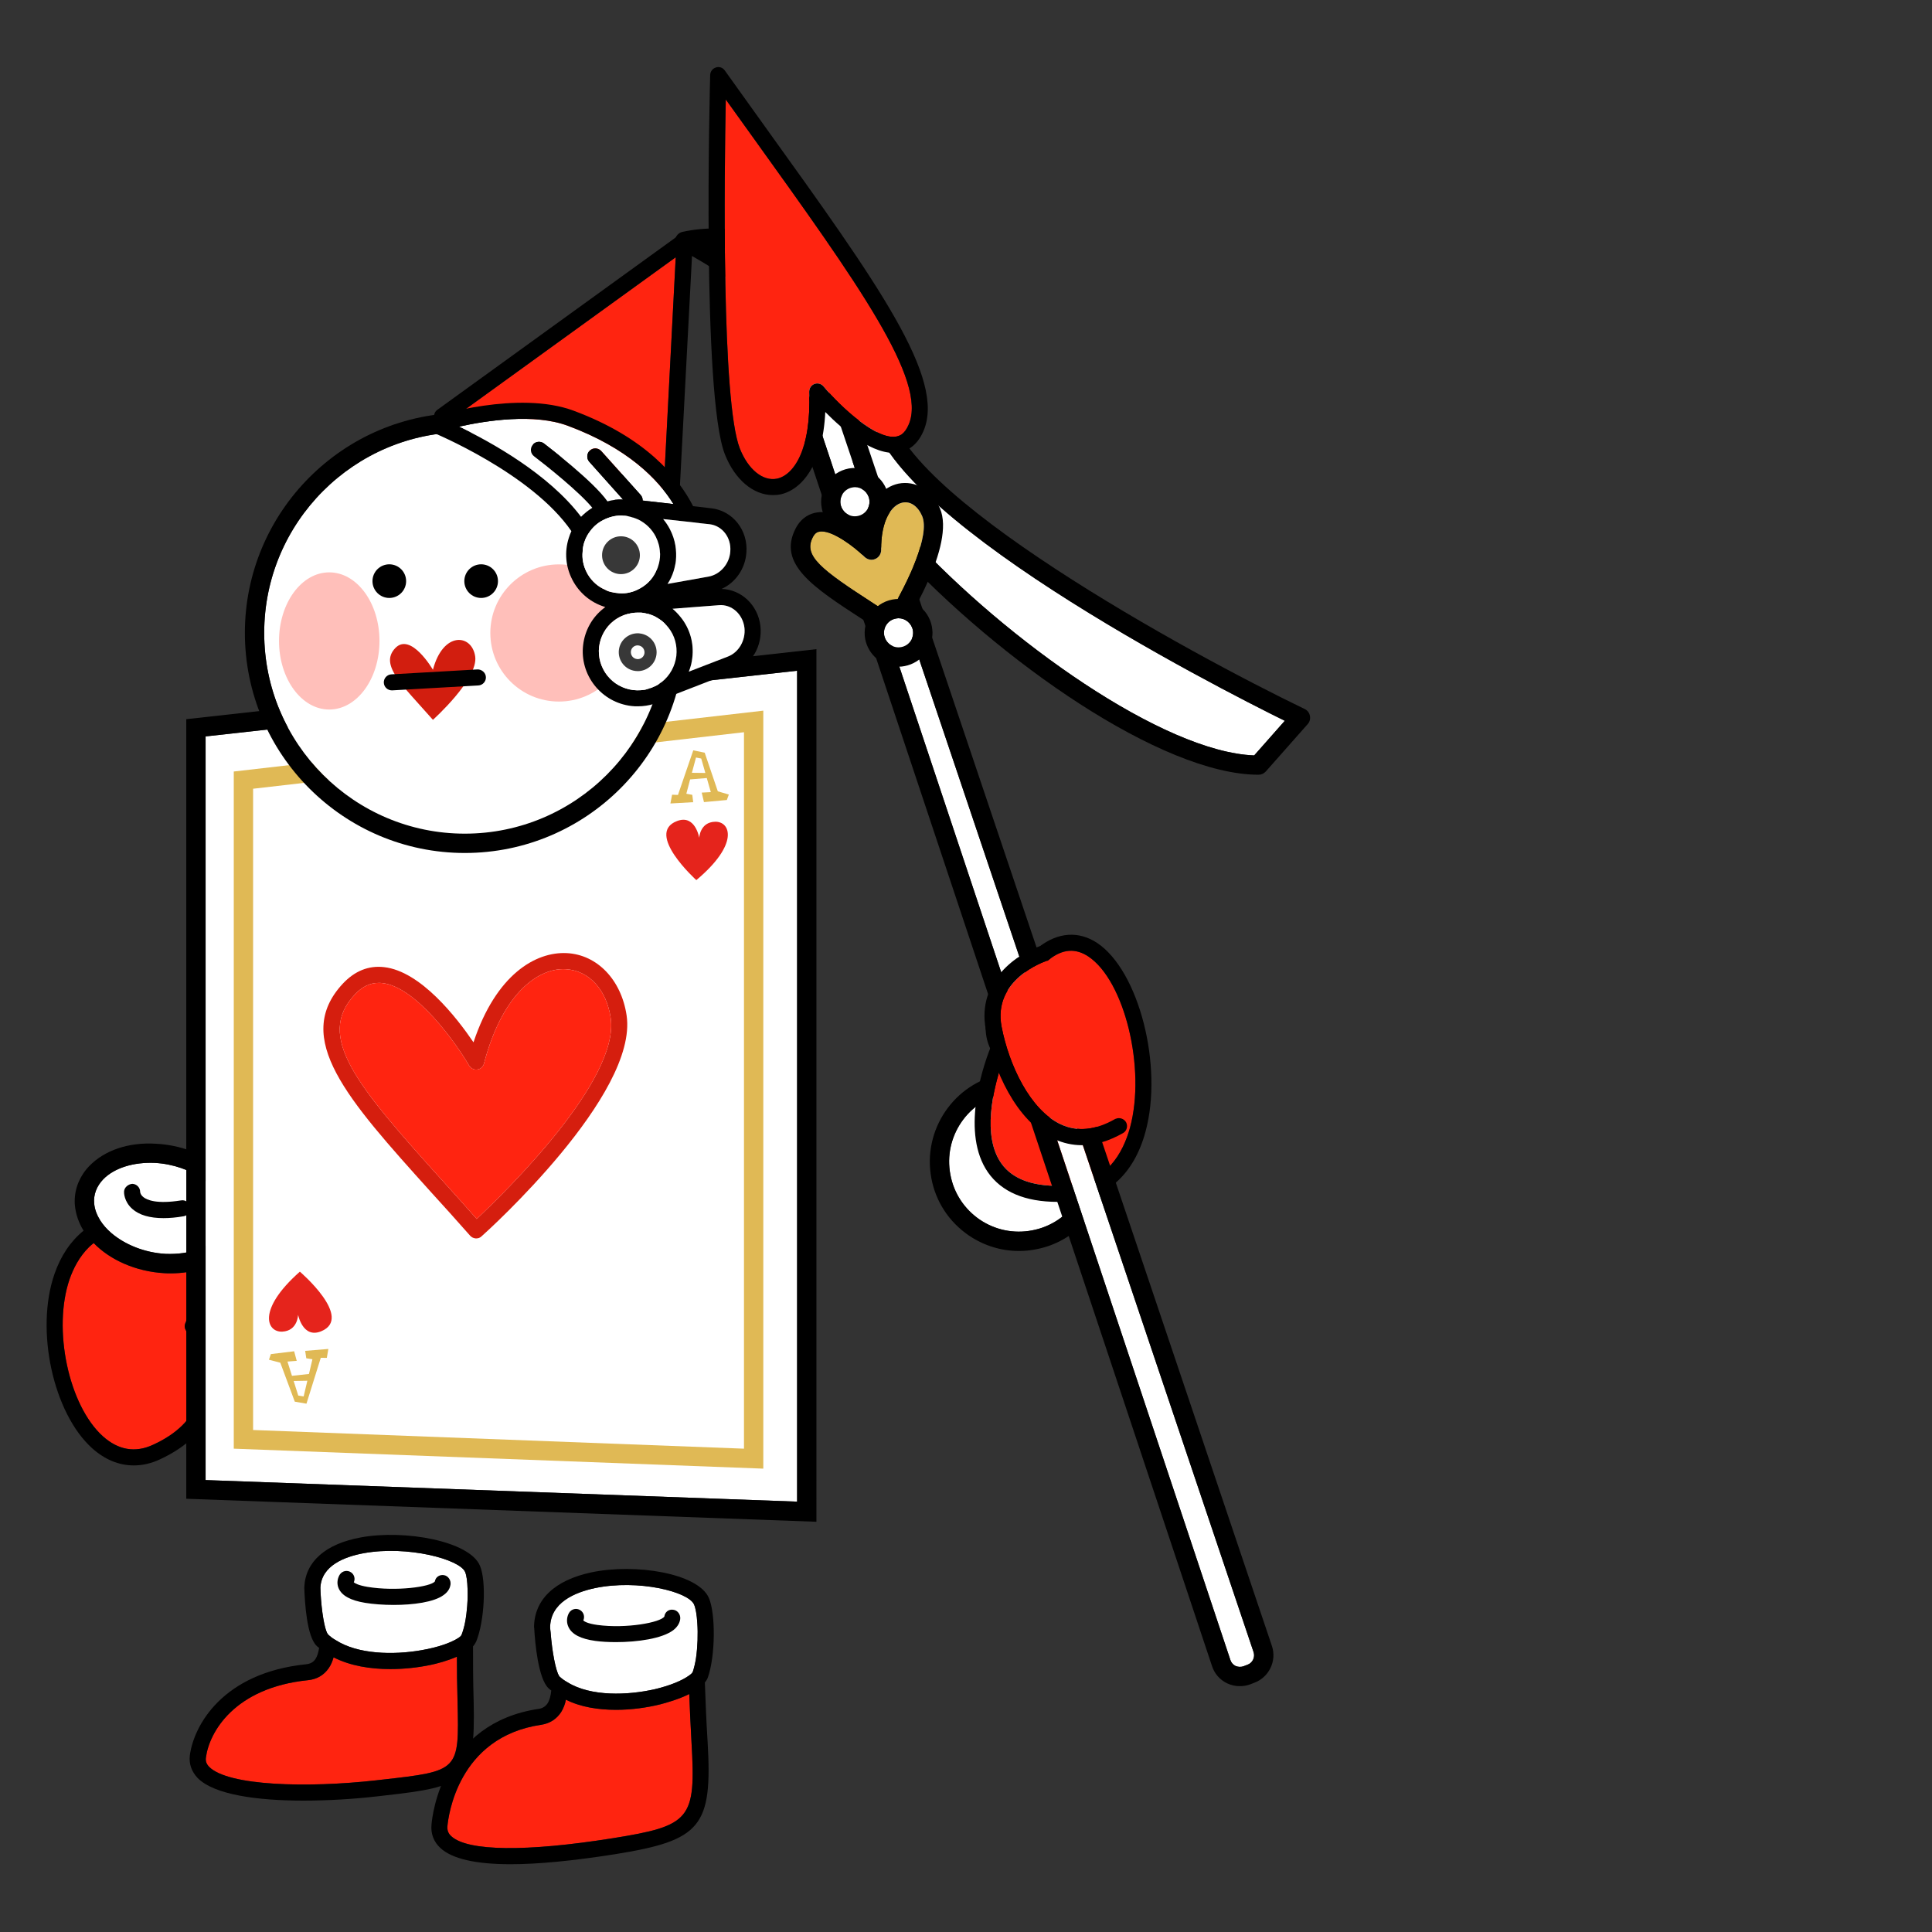 <?xml version="1.0" encoding="utf-8"?>
<!-- Generator: Adobe Illustrator 24.1.1, SVG Export Plug-In . SVG Version: 6.00 Build 0)  -->
<svg version="1.1" id="Layer_1" xmlns="http://www.w3.org/2000/svg" xmlns:xlink="http://www.w3.org/1999/xlink" x="0px" y="0px"
	 viewBox="0 0 240 240" style="enable-background:new 0 0 240 240;" xml:space="preserve">
<rect x="0" y="0" width="240" height="240" fill="#333333" stroke="none"/>
<g>
	<path style="fill:#FF2410;" d="M23.08,165.24c1.02,1.84,2.58,5.42,1.5,8.76c-0.74,2.26-2.6,4.12-5.58,5.48
		c-2.2,1.02-4.3,0.66-6.22-1.06c-4.26-3.84-6.26-13.32-4.14-19.5c0.46-1.32,1.2-2.8,2.42-4c0.18-0.18,0.38-0.34,0.58-0.5
		c2.04,2.1,5.24,3.54,8.8,3.74c0.26,0.02,0.52,0.02,0.78,0.02c1.36,0,2.66-0.2,3.82-0.58c-0.02,0.54-0.1,1.1-0.22,1.64
		c-0.04,0.2-0.08,0.42-0.14,0.62c-0.06,0.28-0.16,0.56-0.24,0.84c-0.34,1.1-0.76,2.1-1.08,2.84c-0.14,0.34-0.26,0.62-0.34,0.84
		C22.9,164.66,22.92,164.98,23.08,165.24z"/>
	<path style="fill:#FFFFFF;" d="M28.14,150.74c0.1,1.1-0.3,2.12-1.12,2.98c-0.18,0.2-0.4,0.38-0.62,0.54
		c-0.5,0.38-1.1,0.7-1.76,0.94c-1.18,0.42-2.58,0.62-4.06,0.56c-2.62-0.14-5.08-1.16-6.74-2.58c-0.56-0.48-1.02-1-1.38-1.56
		c-0.42-0.68-0.7-1.38-0.76-2.12c-0.1-1.1,0.3-2.14,1.12-3c1.38-1.42,3.78-2.16,6.44-2.04C23.8,144.72,27.88,147.58,28.14,150.74z"
		/>
	<path d="M30.54,150.52c-0.38-4.42-5.28-8.12-11.14-8.44c-3.42-0.22-6.42,0.82-8.3,2.76c-1.18,1.22-1.82,2.76-1.82,4.38
		c0,0.16,0,0.32,0.02,0.48c0.1,1.12,0.48,2.2,1.08,3.18c-1.6,1.3-2.84,3.12-3.62,5.4c-2.4,6.94-0.16,17.26,4.68,21.62
		c1.58,1.42,3.34,2.14,5.18,2.14c1.06,0,2.14-0.24,3.22-0.74c3.5-1.62,5.74-3.86,6.64-6.7c1.24-3.8-0.26-7.7-1.42-9.92
		c0.04-0.12,0.1-0.24,0.14-0.36c0.72-1.72,2.02-4.78,1.82-7.6c0.64-0.36,1.22-0.8,1.72-1.32C30.04,154.04,30.68,152.32,30.54,150.52
		z M26.4,154.26c-0.5,0.38-1.1,0.7-1.76,0.94c-1.18,0.42-2.58,0.62-4.06,0.56c-2.62-0.14-5.08-1.16-6.74-2.58
		c-0.56-0.48-1.02-1-1.38-1.56c-0.42-0.68-0.7-1.38-0.76-2.12c-0.1-1.1,0.3-2.14,1.12-3c1.38-1.42,3.78-2.16,6.44-2.04
		c4.54,0.26,8.62,3.12,8.88,6.28c0.1,1.1-0.3,2.12-1.12,2.98C26.84,153.92,26.62,154.1,26.4,154.26z M23.08,165.24
		c1.02,1.84,2.58,5.42,1.5,8.76c-0.74,2.26-2.6,4.12-5.58,5.48c-2.2,1.02-4.3,0.66-6.22-1.06c-4.26-3.84-6.26-13.32-4.14-19.5
		c0.46-1.32,1.2-2.8,2.42-4c0.18-0.18,0.38-0.34,0.58-0.5c2.04,2.1,5.24,3.54,8.8,3.74c0.26,0.02,0.52,0.02,0.78,0.02
		c1.36,0,2.66-0.2,3.82-0.58c-0.02,0.54-0.1,1.08-0.22,1.64c-0.04,0.2-0.08,0.42-0.14,0.62c-0.06,0.28-0.14,0.56-0.24,0.84
		c-0.34,1.1-0.76,2.1-1.08,2.84c-0.14,0.34-0.26,0.62-0.34,0.84C22.9,164.66,22.92,164.98,23.08,165.24z"/>
	<path d="M20.31,151.32c-1.71,0-3.01-0.38-3.87-1.14c-1.04-0.92-1.04-2.03-1.03-2.15c0.02-0.55,0.55-0.94,1.03-0.97
		c0.54,0.02,0.97,0.46,0.97,1c0,0.05,0.04,0.36,0.4,0.65c0.45,0.36,1.65,0.89,4.67,0.41c0.55-0.11,1.06,0.28,1.15,0.83
		c0.09,0.54-0.28,1.06-0.83,1.14C21.89,151.25,21.06,151.32,20.31,151.32z"/>
</g>
<g>
	<g>
		<path style="fill:#FFFFFF;" d="M159.6,89.54l-3.8,4.3c-11.28-0.42-30.76-14.28-42.6-27.12c-6.38-6.9-10.02-13-9.76-16.3
			C104.18,41.3,94.4,34.06,89,30.78c3.94,0.06,7.98,1.48,11.32,4.08c4.78,3.72,7.54,9.18,7.76,15.4
			C108.54,63.64,151.04,85.32,159.6,89.54z"/>
		<path d="M162.08,88.08c-14.24-6.86-51.24-27-51.6-37.9c-0.24-6.84-3.4-13.12-8.7-17.22c-4.94-3.86-11.28-5.4-16.98-4.16
			c-0.5,0.1-0.88,0.52-0.94,1.02c-0.06,0.52,0.2,1,0.68,1.22c0.16,0.1,17.38,8.54,16.52,19.18c-0.46,5.5,6.3,13.72,10.38,18.14
			c12.64,13.7,32.9,27.88,44.9,27.88c0.34,0,0.66-0.14,0.9-0.4l5.2-5.88c0.26-0.28,0.36-0.66,0.28-1.04
			C162.66,88.56,162.42,88.24,162.08,88.08z M113.2,66.72c-6.38-6.9-10.02-13-9.76-16.3C104.18,41.3,94.4,34.06,89,30.78
			c3.94,0.06,7.98,1.48,11.32,4.08c4.78,3.72,7.54,9.18,7.76,15.4c0.46,13.38,42.96,35.06,51.52,39.28l-3.8,4.3
			C144.52,93.42,125.04,79.56,113.2,66.72z"/>
	</g>
	<polygon style="fill:#FF2410;" points="83.94,31.96 82.44,60.82 57.02,51.42 	"/>
	<path d="M85.54,29.04c-0.34-0.18-0.76-0.16-1.08,0.08L54.34,50.9c-0.3,0.2-0.46,0.58-0.42,0.94c0.06,0.36,0.3,0.68,0.66,0.8
		l28.44,10.52c0.1,0.04,0.22,0.08,0.34,0.08c0.2,0,0.38-0.06,0.56-0.18c0.26-0.16,0.42-0.46,0.44-0.78l1.7-32.3
		C86.08,29.58,85.86,29.22,85.54,29.04z M57.02,51.42l26.92-19.46l-1.5,28.86L57.02,51.42z"/>
</g>
<g>
	<polygon style="fill:#FFFFFF;" points="99.02,83.32 99.02,186.54 25.54,183.86 25.54,91.48 	"/>
	<g>
		<path d="M23.14,89.34v96.84l78.28,2.86V80.64L23.14,89.34z M99.02,186.54l-73.48-2.68V91.48l73.48-8.16V186.54z"/>
		<g>
			<polygon style="fill:#FFFFFF;" points="92.42,90.96 92.42,179.96 31.44,177.64 31.44,97.98 			"/>
			<path style="fill:#E0B955;" d="M29.04,95.84v84.12l65.78,2.48V88.28L29.04,95.84z M92.42,179.96l-60.98-2.32V97.98l60.98-7.02
				V179.96z"/>
			<g>
				<path style="fill:#D51E0E;" d="M77.84,126.14c-0.66-4.42-3.64-7.54-7.42-7.74c-3.88-0.2-8.8,2.66-11.6,11.08
					c-2.08-3.06-6.56-8.84-11.12-9.34c-1.92-0.22-3.64,0.48-5.12,2.06c-6.28,6.76,0.56,14.34,10.88,25.8
					c1.58,1.72,3.22,3.56,4.94,5.5c0.18,0.2,0.42,0.32,0.7,0.34h0.06c0.24,0,0.48-0.08,0.66-0.26
					C60.62,152.88,79.3,135.98,77.84,126.14z M44.06,123.56c0.9-0.98,1.88-1.46,2.98-1.46c0.14,0,0.28,0,0.44,0.02
					c4.24,0.46,9.24,7.56,10.8,10.26c0.22,0.34,0.6,0.54,1,0.48c0.4-0.04,0.74-0.34,0.84-0.74c2.34-8.92,6.9-11.94,10.18-11.72
					c2.86,0.16,5.04,2.52,5.56,6.04c1.16,7.76-13.18,21.72-16.64,24.98c-1.48-1.68-2.9-3.26-4.26-4.76
					C44.18,134.72,39.22,128.76,44.06,123.56z"/>
				<path style="fill:#FF2410;" d="M59.22,151.42c-1.48-1.68-2.9-3.26-4.26-4.76c-10.78-11.94-15.74-17.9-10.9-23.1
					c0.9-0.98,1.88-1.46,2.98-1.46c0.14,0,0.28,0,0.44,0.02c4.24,0.46,9.24,7.56,10.8,10.26c0.22,0.34,0.6,0.54,1,0.48
					c0.4-0.04,0.74-0.34,0.84-0.74c2.34-8.92,6.9-11.94,10.18-11.72c2.86,0.16,5.04,2.52,5.56,6.04
					C77.02,134.2,62.68,148.16,59.22,151.42z"/>
			</g>
			<path style="fill:#E5241C;" d="M37.03,163.32c0,0-0.03,2-1.96,2.1c-1.93,0.1-3.18-2.71,2.18-7.45c0,0,6.72,5.74,2.64,7.41
				C37.6,166.31,37.03,163.32,37.03,163.32z"/>
			<path style="fill:#E0B955;" d="M38.18,171.52l-0.46,1.95l-0.67-0.11l-0.57-1.81L38.18,171.52z M40.79,167.57l-2.88,0.24
				l0.14,0.92l0.76,0.12l-0.43,1.83l-2.11,0.23l-0.56-1.77l1.15-0.09l-0.32-1.19l-2.89,0.35l-0.24,0.7l1.41,0.37l1.8,4.84l1.45,0.25
				l1.78-5.7l0.75,0.01L40.79,167.57z"/>
			<path style="fill:#E5241C;" d="M86.86,104.08c0,0,0.08-1.96,1.98-2c1.89-0.05,3.04,2.74-2.34,7.25c0,0-6.44-5.81-2.39-7.34
				C86.38,101.13,86.86,104.08,86.86,104.08z"/>
			<path style="fill:#E0B955;" d="M85.95,96l0.51-1.9l0.65,0.13l0.51,1.79L85.95,96z M83.28,99.81l2.83-0.16L86,98.74l-0.74-0.14
				l0.47-1.78l2.07-0.17l0.5,1.75l-1.13,0.06l0.28,1.18l2.84-0.26l0.25-0.68l-1.37-0.4l-1.63-4.8l-1.42-0.29l-1.9,5.54l-0.73-0.03
				L83.28,99.81z"/>
		</g>
	</g>
</g>
<g>
	<path style="fill:#FF2410;" d="M56.84,211.44c0.2,8.56,0.2,8.56-9.42,9.64l-0.7,0.08c-8.54,0.96-18.38,0.7-20.74-1.68
		c-0.34-0.36-0.46-0.7-0.4-1.14c0.4-3.14,3.52-8.68,12.66-9.62c1.1-0.1,2-0.62,2.6-1.5c0.28-0.4,0.46-0.86,0.6-1.34
		c2.06,1.06,4.58,1.46,7.04,1.46c1.76,0,3.5-0.2,5.02-0.52c0.76-0.16,2.08-0.5,3.26-1.02C56.76,207.46,56.78,209.34,56.84,211.44z"
		/>
	<path style="fill:#FFFFFF;" d="M58.08,197.36c0.08,1.86-0.18,4.36-0.76,5.76c-0.06,0.12-0.24,0.28-0.56,0.46
		c-0.76,0.46-2.22,1.04-4.44,1.42c-3.46,0.6-7.86,0.52-10.62-1.26c-0.36-0.2-0.68-0.44-0.96-0.72c-0.38-0.4-0.8-2.76-0.92-5.2
		c0-0.2-0.02-0.4-0.02-0.6c0.14-2.74,3-3.84,5.4-4.28c5.44-0.98,11.92,0.76,12.58,2.34C57.96,195.72,58.06,196.46,58.08,197.36z"/>
	<path d="M59.62,194.5c-1.28-3.06-9.34-4.52-14.78-3.52c-4.4,0.8-6.9,3-7.04,6.2v0.06c0.06,1.78,0.3,6.04,1.54,7.22
		c0.1,0.1,0.2,0.18,0.3,0.24c-0.08,0.54-0.22,1.04-0.46,1.4c-0.26,0.38-0.62,0.58-1.14,0.64c-10.4,1.06-13.98,7.62-14.46,11.34
		c-0.12,1.04,0.22,2,0.98,2.8c2.04,2.06,7.36,2.8,13.14,2.8c3.1,0,6.32-0.2,9.24-0.54l0.7-0.08c10.14-1.14,11.44-1.66,11.2-11.66
		c-0.08-2.66-0.08-4.94-0.08-6.88c0.16-0.18,0.3-0.4,0.4-0.62C60.18,201.42,60.44,196.42,59.62,194.5z M47.42,221.08l-0.7,0.08
		c-8.54,0.96-18.38,0.7-20.74-1.68c-0.34-0.36-0.46-0.7-0.4-1.14c0.4-3.14,3.52-8.68,12.66-9.62c1.1-0.1,2-0.62,2.6-1.5
		c0.28-0.4,0.46-0.86,0.6-1.34c2.06,1.06,4.58,1.46,7.04,1.46c1.76,0,3.5-0.2,5.02-0.52c0.76-0.16,2.08-0.5,3.26-1.02
		c0,1.66,0.02,3.54,0.08,5.64C57.04,220,57.04,220,47.42,221.08z M57.78,201.54c-0.12,0.6-0.28,1.14-0.46,1.58
		c-0.06,0.12-0.24,0.28-0.56,0.46c-0.76,0.46-2.22,1.04-4.44,1.42c-3.46,0.6-7.86,0.52-10.62-1.26c-0.36-0.2-0.68-0.44-0.96-0.72
		c-0.02-0.02-0.04-0.06-0.06-0.1c-0.38-0.6-0.74-2.82-0.86-5.1c0-0.2-0.02-0.4-0.02-0.6c0.14-2.74,3-3.84,5.4-4.28
		c5.44-0.98,11.92,0.76,12.58,2.34c0.18,0.44,0.28,1.18,0.3,2.08C58.14,198.64,58.02,200.22,57.78,201.54z"/>
	<path d="M48.9,199.37c-1.3,0-2.56-0.1-3.54-0.26c-1.83-0.3-2.91-0.9-3.3-1.82c-0.29-0.68-0.08-1.35,0.17-1.72
		c0.32-0.45,0.94-0.56,1.39-0.24c0.4,0.28,0.53,0.8,0.33,1.23c0.14,0.12,0.57,0.38,1.72,0.57c3.51,0.58,7.83,0,8.35-0.68
		c0.09-0.55,0.59-0.87,1.13-0.78c0.54,0.09,0.9,0.65,0.81,1.2c-0.05,0.34-0.24,0.84-0.85,1.27
		C53.91,199.03,51.33,199.37,48.9,199.37z M43.88,196.71C43.88,196.71,43.88,196.72,43.88,196.71
		C43.88,196.72,43.88,196.71,43.88,196.71z"/>
</g>
<g>
	<path style="fill:#FF2410;" d="M76.06,228.36c-10.7,1.7-17.98,1.62-20-0.26c-0.38-0.34-0.52-0.74-0.48-1.24
		c0.1-1.14,1.26-11.08,11.64-12.6c1.08-0.16,1.94-0.72,2.5-1.6c0.28-0.46,0.48-0.98,0.58-1.52c1.82,0.92,4.02,1.26,6.22,1.26
		c1.9,0,3.8-0.26,5.5-0.68c0.68-0.18,2.24-0.6,3.6-1.28c0.06,1.76,0.16,3.74,0.28,5.98C86.46,226.02,85.82,226.8,76.06,228.36z"/>
	<path style="fill:#FFFFFF;" d="M86.46,205.98c-0.1,0.64-0.24,1.22-0.4,1.7c-0.04,0.12-0.22,0.3-0.52,0.5
		c-0.7,0.5-2.08,1.16-4.2,1.66c-3.34,0.76-7.94,0.94-10.84-0.86c-0.36-0.2-0.7-0.44-1-0.72c-0.02-0.02-0.06-0.06-0.06-0.1
		c-0.4-0.62-0.86-2.96-1.04-5.38c-0.04-0.2-0.04-0.42-0.06-0.64c0.04-3.06,3.04-4.32,5.56-4.86c5.38-1.12,11.62,0.44,12.32,2.04
		c0.2,0.46,0.34,1.28,0.4,2.28C86.72,202.94,86.66,204.6,86.46,205.98z"/>
	<path d="M87.56,209c0.18-0.2,0.3-0.42,0.38-0.64c0.92-2.62,0.98-7.86,0.12-9.86c-1.36-3.08-9.16-4.32-14.58-3.18
		c-4.6,0.98-7.12,3.4-7.14,6.84c0,0.02,0.02,0.04,0.02,0.06c0.1,1.86,0.5,6.3,1.78,7.5c0.1,0.1,0.22,0.2,0.34,0.28
		c-0.06,0.64-0.2,1.18-0.46,1.6c-0.26,0.38-0.6,0.6-1.08,0.68c-11.92,1.74-13.24,13.12-13.34,14.4c-0.1,1.12,0.28,2.12,1.1,2.88
		c1.44,1.34,4.36,2.02,8.72,2.02c3.42,0,7.76-0.42,12.96-1.24c10.74-1.72,12.14-3.42,11.52-14.02
		C87.72,213.5,87.64,211.08,87.56,209z M86.06,207.68c-0.04,0.12-0.22,0.3-0.52,0.5c-0.7,0.5-2.08,1.16-4.2,1.66
		c-3.34,0.76-7.94,0.94-10.84-0.86c-0.36-0.2-0.7-0.44-1-0.72c-0.02-0.02-0.06-0.06-0.06-0.1c-0.4-0.62-0.86-2.96-1.04-5.38
		c-0.04-0.2-0.04-0.42-0.06-0.64c0.04-3.06,3.04-4.32,5.56-4.86c5.38-1.12,11.62,0.44,12.32,2.04c0.2,0.46,0.34,1.28,0.4,2.28
		c0.1,1.34,0.04,3-0.16,4.38C86.36,206.62,86.22,207.2,86.06,207.68z M76.06,228.36c-10.7,1.7-17.98,1.62-20-0.26
		c-0.38-0.34-0.52-0.74-0.48-1.24c0.1-1.14,1.26-11.08,11.64-12.6c1.08-0.16,1.94-0.72,2.5-1.6c0.28-0.46,0.48-0.98,0.58-1.52
		c1.82,0.92,4.02,1.26,6.22,1.26c1.9,0,3.8-0.26,5.5-0.68c0.68-0.18,2.24-0.6,3.6-1.28c0.06,1.76,0.16,3.74,0.28,5.98
		C86.46,226.02,85.82,226.8,76.06,228.36z"/>
	<path d="M76.52,203.99c-0.95,0-1.83-0.05-2.56-0.15c-1.82-0.25-2.91-0.81-3.34-1.72c-0.33-0.69-0.16-1.39,0.08-1.78
		c0.29-0.47,0.91-0.62,1.38-0.32c0.44,0.27,0.59,0.82,0.38,1.28c0.1,0.1,0.5,0.39,1.77,0.56c3.57,0.48,7.84-0.31,8.3-1.05
		c0.06-0.55,0.54-0.93,1.1-0.84c0.55,0.06,0.93,0.6,0.87,1.14c-0.04,0.36-0.22,0.89-0.84,1.38
		C82.27,203.56,79.17,203.99,76.52,203.99z M72.42,201.36c-0.01,0.01-0.01,0.02-0.02,0.03C72.41,201.38,72.42,201.37,72.42,201.36z"
		/>
</g>
<g>
	<g>
		<path style="fill:#FFFFFF;" d="M128.22,152.84c-2.28,0.44-4.6-0.04-6.52-1.34c-1.92-1.32-3.22-3.3-3.64-5.58
			c-0.9-4.7,2.2-9.26,6.92-10.16c0.54-0.1,1.08-0.16,1.62-0.16c4.08,0,7.74,2.92,8.54,7.08
			C136.02,147.4,132.92,151.96,128.22,152.84z"/>
		<path d="M137.5,142.24c-1.14-6.02-6.98-9.96-12.98-8.84c-6,1.14-9.96,6.96-8.82,12.98c0.54,2.9,2.2,5.42,4.66,7.1
			c1.86,1.26,4,1.92,6.22,1.92c0.68,0,1.38-0.06,2.08-0.2c2.92-0.54,5.44-2.2,7.1-4.66c1.28-1.86,1.94-4.02,1.94-6.22
			C137.7,143.62,137.62,142.94,137.5,142.24z M121.7,151.5c-1.92-1.32-3.22-3.3-3.64-5.58c-0.9-4.7,2.2-9.26,6.92-10.16
			c0.54-0.1,1.08-0.16,1.62-0.16c4.08,0,7.74,2.92,8.54,7.08c0.88,4.72-2.22,9.28-6.92,10.16
			C125.94,153.28,123.62,152.8,121.7,151.5z"/>
	</g>
	<g>
		<path style="fill:#FF2410;" d="M140.38,140.06c-0.86,3.14-2.92,6.94-7.9,7.22c-3.94,0.22-6.68-0.72-8.12-2.8
			c-2.36-3.4-0.98-9.12,0.04-12.22c0.38,0.38,0.66,0.58,0.68,0.6c0.46,0.32,1.08,0.2,1.4-0.24c0.32-0.46,0.2-1.08-0.24-1.4
			c-0.04-0.02-0.56-0.4-1.04-1.12c-0.52-0.76-0.58-1.3-0.62-1.32c-0.08-0.32-0.14-0.68-0.14-1.08c-0.06-2.5,1.98-5.44,5.88-8.5
			c1.68-1.32,3.28-1.44,4.88-0.38C139.7,121.82,142.36,132.72,140.38,140.06z"/>
		<path d="M136.3,117.14c-2.3-1.52-4.86-1.34-7.22,0.48c-4.5,3.52-6.74,6.94-6.64,10.18c0.02,0.94,0.24,1.74,0.56,2.44
			c-1.04,2.66-3.6,10.58-0.28,15.38c1.7,2.44,4.6,3.68,8.66,3.68c0.4,0,0.8,0,1.22-0.04c4.8-0.26,8.26-3.34,9.7-8.68
			C144.52,132.42,141.48,120.6,136.3,117.14z M140.38,140.06c-0.86,3.14-2.92,6.94-7.9,7.22c-3.94,0.22-6.68-0.72-8.12-2.8
			c-2.36-3.4-0.98-9.12,0.04-12.22c0.38,0.38,0.66,0.58,0.68,0.6c0.46,0.32,1.08,0.2,1.4-0.24c0.32-0.46,0.2-1.08-0.24-1.4
			c-0.04-0.02-0.56-0.4-1.04-1.12c-0.52-0.76-0.58-1.3-0.62-1.32c-0.08-0.32-0.14-0.68-0.14-1.08c-0.06-2.5,1.98-5.44,5.88-8.5
			c1.68-1.32,3.28-1.44,4.88-0.38C139.7,121.82,142.36,132.72,140.38,140.06z"/>
	</g>
	<g>
		<g>
			<path style="fill:#FFFFFF;" d="M154.96,206.8l-0.52,0.2c-0.32,0.1-0.66,0.08-0.98-0.06c-0.3-0.16-0.52-0.42-0.62-0.74
				L100.46,49.02c-0.12-0.36-0.08-0.74,0.12-1.06c0.2-0.32,0.52-0.52,0.88-0.58c0.58-0.08,1.18,0.26,1.38,0.84l52.88,157
				C155.94,205.86,155.6,206.58,154.96,206.8z"/>
			<path d="M158,204.46l-52.9-157c-0.56-1.68-2.24-2.7-3.98-2.46c-1.06,0.16-2.02,0.78-2.58,1.7c-0.58,0.92-0.7,2.04-0.36,3.08
				l52.38,157.18c0.3,0.94,0.96,1.7,1.86,2.14c0.5,0.24,1.04,0.36,1.6,0.36c0.4,0,0.82-0.06,1.22-0.2l0.52-0.2
				C157.62,208.4,158.64,206.34,158,204.46z M154.96,206.8l-0.52,0.2c-0.32,0.1-0.66,0.08-0.98-0.06c-0.3-0.16-0.52-0.42-0.62-0.74
				L100.46,49.02c-0.12-0.36-0.08-0.74,0.12-1.06c0.2-0.32,0.52-0.52,0.88-0.58c0.58-0.08,1.18,0.26,1.38,0.84l52.88,157
				C155.94,205.86,155.6,206.58,154.96,206.8z"/>
		</g>
		<g>
			<path style="fill:#E0B955;" d="M110.46,76.22c-0.66-0.42-1.3-0.84-1.92-1.24c-6.58-4.26-8.78-5.94-7.56-8.26
				c0.28-0.54,0.6-0.66,0.86-0.68c0.08-0.02,0.14-0.02,0.24-0.02c1.46,0,3.94,1.8,5.32,3.16c0.36,0.34,0.88,0.46,1.32,0.26
				c0.44-0.18,0.74-0.62,0.74-1.12c-0.04-3.68,1.3-5.6,2.64-5.88c0.98-0.22,1.92,0.44,2.44,1.64
				C115.58,66.44,112.8,72.38,110.46,76.22z"/>
			<path d="M116.76,63.14c-1-2.28-3.06-3.48-5.16-3.06c-1.84,0.4-3.8,2.14-4.38,5.8c-1.56-1.18-3.82-2.54-5.74-2.22
				c-0.8,0.12-1.88,0.56-2.62,1.94c-2.34,4.46,2.16,7.36,8.38,11.4c0.92,0.6,1.9,1.22,2.92,1.9c0.2,0.14,0.44,0.2,0.66,0.2
				c0.08,0,0.16,0,0.26-0.02c0.3-0.06,0.58-0.26,0.76-0.52C112.54,77.46,118.74,67.72,116.76,63.14z M108.54,74.98
				c-6.58-4.26-8.78-5.94-7.56-8.26c0.28-0.54,0.6-0.66,0.86-0.68c0.08-0.02,0.14-0.02,0.24-0.02c1.46,0,3.94,1.8,5.32,3.16
				c0.36,0.34,0.88,0.46,1.32,0.26c0.44-0.18,0.74-0.62,0.74-1.12c-0.04-3.68,1.3-5.6,2.64-5.88c0.98-0.22,1.92,0.44,2.44,1.64
				c1.04,2.36-1.74,8.3-4.08,12.14C109.8,75.8,109.16,75.38,108.54,74.98z"/>
		</g>
		<g>
			<path style="fill:#FF2410;" d="M112.88,52.74c-0.52,1.22-1.16,1.44-1.6,1.5c-2.42,0.38-6.8-3.64-8.98-6.24
				c-0.28-0.34-0.74-0.46-1.14-0.3s-0.64,0.54-0.64,0.98c0.28,7.28-1.98,10.36-4,10.78c-1.76,0.36-3.6-1.16-4.62-3.76
				c-2.28-5.84-1.92-34.02-1.74-43.34c1.12,1.56,2.2,3.08,3.26,4.54C106.56,35.2,115.24,47.28,112.88,52.74z"/>
			<path d="M95.04,15.74c-1.6-2.22-3.26-4.56-5-6.98c-0.24-0.36-0.7-0.52-1.1-0.38c-0.42,0.12-0.7,0.5-0.72,0.92
				c-0.04,1.62-1.04,39.76,1.82,47.12c1.24,3.16,3.54,5.08,5.96,5.08c0.3,0,0.62-0.02,0.92-0.08c2.6-0.54,5.28-3.54,5.6-10.24
				c2.2,2.24,6.02,5.48,9.06,5.04c0.96-0.14,2.3-0.72,3.14-2.68C117.52,47.02,109.06,35.24,95.04,15.74z M111.28,54.24
				c-2.42,0.38-6.8-3.64-8.98-6.24c-0.28-0.34-0.74-0.46-1.14-0.3s-0.64,0.54-0.64,0.98c0.28,7.28-1.98,10.36-4,10.78
				c-1.76,0.36-3.6-1.16-4.62-3.76c-2.28-5.84-1.92-34.02-1.74-43.34c1.12,1.56,2.2,3.08,3.26,4.54
				c13.14,18.3,21.82,30.38,19.46,35.84C112.36,53.96,111.72,54.18,111.28,54.24z"/>
		</g>
		<g>
			<path style="fill:#FFFFFF;" d="M113.4,78.28c0.18,0.98-0.46,1.92-1.44,2.1c-0.98,0.2-1.92-0.46-2.12-1.44
				c-0.18-0.98,0.46-1.92,1.44-2.1c0.12-0.02,0.22-0.04,0.34-0.04C112.46,76.8,113.22,77.4,113.4,78.28z"/>
			<path d="M115.76,77.82c-0.44-2.28-2.66-3.78-4.92-3.34c-2.28,0.44-3.78,2.64-3.36,4.92c0.4,2,2.16,3.42,4.14,3.42
				c0.26,0,0.52-0.02,0.78-0.08c2.02-0.4,3.44-2.16,3.44-4.16C115.84,78.34,115.8,78.08,115.76,77.82z M111.96,80.38
				c-0.98,0.2-1.92-0.46-2.12-1.44c-0.18-0.98,0.46-1.92,1.44-2.1c0.12-0.02,0.22-0.04,0.34-0.04c0.84,0,1.6,0.6,1.78,1.48
				C113.58,79.26,112.94,80.2,111.96,80.38z"/>
		</g>
		<g>
			<path style="fill:#FFFFFF;" d="M107.98,62c0.18,0.98-0.46,1.92-1.44,2.1c-0.98,0.2-1.92-0.46-2.12-1.44
				c-0.18-0.96,0.46-1.92,1.44-2.1c0.12-0.02,0.22-0.04,0.34-0.04C107.06,60.52,107.82,61.14,107.98,62z"/>
			<path d="M110.34,61.54c-0.44-2.26-2.66-3.76-4.92-3.34c-2.28,0.44-3.78,2.64-3.34,4.92c0.38,2.02,2.14,3.42,4.12,3.42
				c0.26,0,0.52-0.02,0.78-0.08c2.02-0.38,3.44-2.16,3.44-4.16C110.42,62.06,110.38,61.8,110.34,61.54z M106.54,64.1
				c-0.98,0.2-1.92-0.46-2.12-1.44c-0.18-0.96,0.46-1.92,1.44-2.1c0.12-0.02,0.22-0.04,0.34-0.04c0.86,0,1.62,0.62,1.78,1.48
				C108.16,62.98,107.52,63.92,106.54,64.1z"/>
		</g>
	</g>
	<g>
		<path style="fill:#FF2410;" d="M138.6,138.98c-0.04,0-0.06,0.02-0.1,0.04c-2.42,1.38-4.66,1.6-6.7,0.66
			c-3.84-1.78-6.46-7.38-7.38-12.14c-1.12-5.9,5.32-8.08,5.6-8.18c0.02,0,0.06-0.02,0.08-0.04L138.6,138.98z"/>
		<path d="M139.5,140.76c-1.76,1-3.46,1.5-5.12,1.5c-1.16,0-2.32-0.26-3.42-0.76c-4.8-2.22-7.58-8.72-8.5-13.6
			c-1.16-6.12,4.04-9.5,6.94-10.44c0.52-0.16,1.08,0.12,1.26,0.64c0.16,0.5-0.08,1.04-0.56,1.22c-0.02,0.02-0.06,0.04-0.08,0.04
			c-0.28,0.1-6.72,2.28-5.6,8.18c0.92,4.76,3.54,10.36,7.38,12.14c2.04,0.94,4.28,0.72,6.7-0.66c0.04-0.02,0.06-0.04,0.1-0.04
			c0.46-0.2,1.02-0.02,1.28,0.42C140.14,139.88,139.98,140.5,139.5,140.76z"/>
	</g>
</g>
<g>
	<path style="fill:#FFFFFF;" d="M82.68,78.62c0,13.76-11.18,24.94-24.94,24.94c-13.74,0-24.92-11.18-24.92-24.94
		c0-13.74,11.18-24.94,24.92-24.94C71.5,53.68,82.68,64.88,82.68,78.62z"/>
	<path d="M57.74,51.28c-15.06,0-27.32,12.28-27.32,27.34c0,15.08,12.26,27.34,27.32,27.34c15.08,0,27.34-12.26,27.34-27.34
		C85.08,63.56,72.82,51.28,57.74,51.28z M57.74,103.56c-13.74,0-24.92-11.18-24.92-24.94c0-13.74,11.18-24.94,24.92-24.94
		c13.76,0,24.94,11.2,24.94,24.94C82.68,92.38,71.5,103.56,57.74,103.56z"/>
	<circle style="fill:#FFBFBA;" cx="69.43" cy="78.63" r="8.52"/>
	<ellipse style="fill:#FFBFBA;" cx="40.9" cy="79.62" rx="6.24" ry="8.52"/>
</g>
<g>
	<path style="fill:#FFFFFF;" d="M73.58,63.08c-0.52,0.32-0.98,0.7-1.4,1.12c-4.02-5.34-11.26-9.32-15.16-11.2
		c3.4-0.76,9.32-1.68,13.54-0.1c7.42,2.76,11.2,6.64,13.1,9.72l-3.82-0.44c0-0.24-0.08-0.5-0.26-0.7l-4.88-5.44
		c-0.38-0.42-1-0.46-1.42-0.08c-0.4,0.36-0.44,1-0.08,1.4l4.2,4.7c-0.64-0.04-1.3,0.04-1.94,0.22c-1.78-2.52-7.26-6.7-7.9-7.2
		c-0.44-0.32-1.08-0.24-1.4,0.2c-0.34,0.44-0.26,1.06,0.18,1.4C67.92,57.88,71.98,61.12,73.58,63.08z"/>
	<path d="M94.46,77.76c-0.3-2.6-2.38-4.54-4.82-4.6c1.72-0.78,2.94-2.5,3.08-4.52c0.22-2.78-1.7-5.2-4.36-5.5l-2.26-0.26
		c-1.84-3.6-5.9-8.54-14.84-11.86c-6.86-2.56-17.1,0.64-17.54,0.78c-0.4,0.12-0.68,0.5-0.7,0.92s0.24,0.8,0.64,0.96
		c0.16,0.06,12.38,5.1,17.32,12.3c-0.12,0.28-0.24,0.56-0.32,0.84c-0.56,1.74-0.4,3.58,0.44,5.2s2.26,2.82,4,3.36
		c0.04,0.02,0.06,0.02,0.1,0.02c-0.06,0.06-0.14,0.1-0.2,0.16c-1.44,1.12-2.34,2.74-2.56,4.56c-0.22,1.8,0.3,3.6,1.42,5.02
		c1.14,1.44,2.76,2.34,4.56,2.56c0.28,0.04,0.54,0.04,0.82,0.04c1.38,0,2.72-0.42,3.88-1.2l8.04-3.12
		C93.38,82.56,94.74,80.24,94.46,77.76z M85.88,64.86L87.02,65l1.12,0.12c1.58,0.18,2.72,1.66,2.58,3.38
		c-0.1,1.54-1.24,2.84-2.66,3.12l-5.14,0.92c0.32-0.48,0.58-1.02,0.76-1.6c0.1-0.32,0.18-0.66,0.24-0.98c0.02-0.1,0.02-0.2,0.04-0.3
		c0.06-0.64,0.04-1.28-0.06-1.9c-0.12-0.7-0.34-1.36-0.68-2.02c-0.24-0.46-0.52-0.88-0.84-1.26l2.38,0.26L85.88,64.86z M57.02,53
		c3.4-0.76,9.32-1.68,13.54-0.1c7.42,2.76,11.2,6.64,13.1,9.72l-3.82-0.44c0-0.24-0.08-0.5-0.26-0.7l-4.88-5.44
		c-0.38-0.42-1-0.46-1.42-0.08c-0.4,0.36-0.44,1-0.08,1.4l4.2,4.7c-0.64-0.04-1.3,0.04-1.94,0.22c-1.78-2.52-7.26-6.7-7.9-7.2
		c-0.44-0.32-1.08-0.24-1.4,0.2c-0.34,0.44-0.26,1.06,0.18,1.4c1.58,1.2,5.64,4.44,7.24,6.4c-0.52,0.32-0.98,0.7-1.4,1.12
		C68.16,58.86,60.92,54.88,57.02,53z M75.18,73.26c-0.9-0.38-1.64-1.04-2.16-1.9c-0.04-0.08-0.1-0.18-0.14-0.26
		c-0.42-0.82-0.6-1.72-0.5-2.6c0-0.36,0.08-0.72,0.18-1.08c0.1-0.32,0.24-0.64,0.4-0.92c0.12-0.2,0.24-0.38,0.38-0.56
		c0.42-0.56,0.96-1.02,1.6-1.34c0.7-0.36,1.46-0.56,2.22-0.56c0.06,0,0.14,0,0.2,0.02c0.4,0,0.82,0.08,1.22,0.22
		c0.02,0,0.02,0,0.04,0c0.24,0.08,0.46,0.16,0.68,0.26c0.92,0.46,1.68,1.18,2.16,2.12c0.32,0.64,0.5,1.3,0.52,1.98
		C82,68.72,82,68.78,82,68.86c0,0.5-0.08,1-0.24,1.48c-0.04,0.14-0.08,0.26-0.14,0.38c0,0.02,0,0.02,0,0.02
		c-0.06,0.12-0.12,0.24-0.18,0.34c-0.46,0.96-1.26,1.7-2.18,2.14c-0.42,0.22-0.88,0.36-1.36,0.44c-0.42,0.06-0.86,0.06-1.28,0
		c-0.2-0.02-0.4-0.04-0.6-0.1c-0.12-0.02-0.22-0.04-0.32-0.08h-0.02C75.5,73.42,75.34,73.36,75.18,73.26z M84.02,81.48
		c-0.16,1.28-0.8,2.44-1.8,3.24c-0.04,0.02-0.06,0.04-0.1,0.06c-0.02,0.02-0.04,0.02-0.06,0.04c-0.16,0.12-0.32,0.22-0.48,0.32
		c-0.2,0.1-0.42,0.2-0.62,0.28c-0.28,0.12-0.56,0.2-0.84,0.26c-0.18,0.02-0.34,0.04-0.52,0.06c-0.3,0.02-0.62,0.02-0.94-0.02
		c-1.28-0.16-2.42-0.8-3.22-1.8c-0.8-1.02-1.16-2.28-1.02-3.56c0.16-1.28,0.8-2.44,1.82-3.24c0.22-0.16,0.44-0.32,0.68-0.44
		c0.2-0.1,0.4-0.2,0.62-0.28c0.06-0.02,0.12-0.04,0.2-0.06c0.12-0.04,0.26-0.08,0.4-0.1c0.12-0.04,0.24-0.06,0.36-0.08
		c0.24-0.04,0.48-0.06,0.72-0.06h0.28c0.1,0,0.2,0,0.3,0.02c0.22,0.02,0.46,0.08,0.68,0.14c0.02,0,0.02,0,0.04,0h0.02
		c0.2,0.06,0.4,0.14,0.6,0.22c0.06,0.02,0.12,0.06,0.18,0.08c0.18,0.1,0.36,0.2,0.54,0.32c0.04,0.02,0.08,0.04,0.12,0.08
		c0.18,0.12,0.36,0.26,0.52,0.42c0.18,0.16,0.36,0.36,0.52,0.56C83.82,78.94,84.16,80.2,84.02,81.48z M90.42,81.56l-4.86,1.88
		c0.22-0.54,0.38-1.12,0.44-1.72c0.22-1.8-0.28-3.6-1.42-5.02c-0.32-0.4-0.66-0.76-1.04-1.08l5.76-0.44
		c1.58-0.14,2.98,1.1,3.18,2.82C92.64,79.54,91.78,81.04,90.42,81.56z"/>
	<g>
		<path style="fill:#FFFFFF;" d="M92.48,78c0.16,1.54-0.7,3.04-2.06,3.56l-4.86,1.88c0.22-0.54,0.38-1.12,0.44-1.72
			c0.22-1.8-0.28-3.6-1.42-5.02c-0.32-0.4-0.66-0.76-1.04-1.08l5.76-0.44C90.88,75.04,92.28,76.28,92.48,78z"/>
		<path style="fill:#FFFFFF;" d="M84.02,81.48c-0.16,1.28-0.8,2.44-1.8,3.24c-0.04,0.02-0.06,0.04-0.1,0.06
			c-0.02,0.02-0.04,0.02-0.06,0.04c-0.16,0.14-0.32,0.24-0.48,0.32c-0.2,0.1-0.42,0.2-0.62,0.28c-0.12,0.04-0.26,0.08-0.38,0.12
			c-0.16,0.06-0.3,0.1-0.46,0.14c-0.18,0.02-0.34,0.04-0.52,0.06c-0.3,0.02-0.62,0.02-0.94-0.02c-1.28-0.16-2.42-0.8-3.22-1.8
			c-0.8-1.02-1.16-2.28-1.02-3.56c0.16-1.28,0.8-2.44,1.82-3.24c0.22-0.16,0.44-0.32,0.68-0.44c0.2-0.1,0.4-0.2,0.62-0.28
			c0.06-0.02,0.12-0.04,0.2-0.06c0.14-0.06,0.26-0.08,0.4-0.1c0.12-0.04,0.24-0.06,0.36-0.08c0.24-0.04,0.48-0.06,0.72-0.06h0.28
			c0.1,0,0.2,0,0.3,0.02c0.22,0.04,0.46,0.08,0.68,0.14c0.02,0,0.02,0,0.04,0h0.02c0.2,0.06,0.4,0.14,0.6,0.22
			c0.06,0.02,0.12,0.06,0.18,0.08c0.18,0.1,0.36,0.2,0.54,0.32c0.04,0.02,0.08,0.04,0.12,0.08c0.18,0.12,0.36,0.26,0.52,0.42
			c0.18,0.16,0.36,0.36,0.52,0.56C83.82,78.94,84.16,80.2,84.02,81.48z"/>
		<path d="M80.58,85.54c0.12-0.04,0.26-0.08,0.38-0.12c-0.28,0.12-0.56,0.2-0.84,0.26C80.28,85.64,80.42,85.6,80.58,85.54z"/>
		<path style="fill:#383838;" d="M79.21,80.17c0.03,0,0.07,0,0.1,0.01c0.23,0.03,0.43,0.14,0.57,0.32c0.14,0.18,0.2,0.4,0.18,0.63
			c-0.05,0.43-0.41,0.75-0.84,0.75c-0.03,0-0.07,0-0.1-0.01c-0.23-0.03-0.43-0.14-0.57-0.32c-0.14-0.18-0.2-0.4-0.18-0.63
			C78.42,80.49,78.78,80.17,79.21,80.17L79.21,80.17z M79.21,78.67c-1.17,0-2.19,0.88-2.33,2.07c-0.15,1.29,0.77,2.46,2.06,2.61
			c0.09,0.01,0.19,0.02,0.28,0.02c1.17,0,2.19-0.88,2.33-2.07c0.15-1.29-0.77-2.46-2.06-2.61C79.39,78.67,79.3,78.67,79.21,78.67
			L79.21,78.67z"/>
	</g>
	<path style="fill:#FFFFFF;" d="M90.72,68.5c-0.1,1.54-1.24,2.84-2.66,3.12l-5.14,0.92c0.32-0.48,0.58-1.02,0.76-1.6
		c0.1-0.32,0.18-0.66,0.24-0.98c0.02-0.1,0.02-0.2,0.04-0.3c0.06-0.64,0.04-1.28-0.06-1.9c-0.12-0.7-0.34-1.36-0.68-2.02
		c-0.24-0.46-0.52-0.88-0.84-1.26l2.38,0.26l1.12,0.12L87.02,65l1.12,0.12C89.72,65.3,90.86,66.78,90.72,68.5z"/>
	<path style="fill:#FFFFFF;" d="M82,68.86c0,0.5-0.08,1-0.24,1.48c-0.04,0.14-0.08,0.26-0.14,0.38c0,0.02,0,0.02,0,0.02
		c-0.06,0.12-0.12,0.24-0.18,0.34c-0.46,0.96-1.26,1.7-2.18,2.14c-0.42,0.22-0.88,0.36-1.36,0.44c-0.42,0.06-0.86,0.06-1.28,0
		c-0.2-0.02-0.4-0.04-0.6-0.1c-0.12-0.02-0.22-0.04-0.32-0.08h-0.02c-0.18-0.06-0.34-0.12-0.5-0.22c-0.9-0.38-1.64-1.04-2.16-1.9
		c-0.04-0.08-0.1-0.18-0.14-0.26c-0.42-0.82-0.6-1.72-0.5-2.6c0-0.36,0.08-0.72,0.18-1.08c0.1-0.32,0.24-0.64,0.4-0.92
		c0.12-0.2,0.24-0.38,0.38-0.56c0.42-0.56,0.96-1.02,1.6-1.34c0.7-0.36,1.46-0.56,2.22-0.56c0.06,0,0.14,0,0.2,0.02
		c0.4,0,0.82,0.08,1.22,0.22c0.02,0,0.02,0,0.04,0c0.24,0.08,0.46,0.16,0.68,0.26c0.92,0.46,1.68,1.18,2.16,2.12
		c0.32,0.64,0.5,1.3,0.52,1.98C82,68.72,82,68.78,82,68.86z"/>
	<g>
		<circle style="fill:#383838;" cx="77.14" cy="68.97" r="2.35"/>
	</g>
</g>
<g>
	<path style="fill:#D21E0F;" d="M53.78,83.2c0,0-2.76-4.75-4.7-2.67c-1.93,2.08,0.83,4.5,4.7,8.89c0,0,5.66-5.08,5.25-7.88
		S55.04,78.39,53.78,83.2z"/>
	<circle cx="48.36" cy="72.19" r="2.09"/>
	<circle cx="59.77" cy="72.19" r="2.09"/>
	<path d="M48.68,85.76c-0.53,0-0.97-0.41-1-0.94c-0.03-0.55,0.39-1.02,0.94-1.05l10.69-0.61c0.52-0.02,1.02,0.39,1.05,0.94
		c0.03,0.55-0.39,1.02-0.94,1.05l-10.69,0.61C48.72,85.76,48.7,85.76,48.68,85.76z"/>
</g>
</svg>
